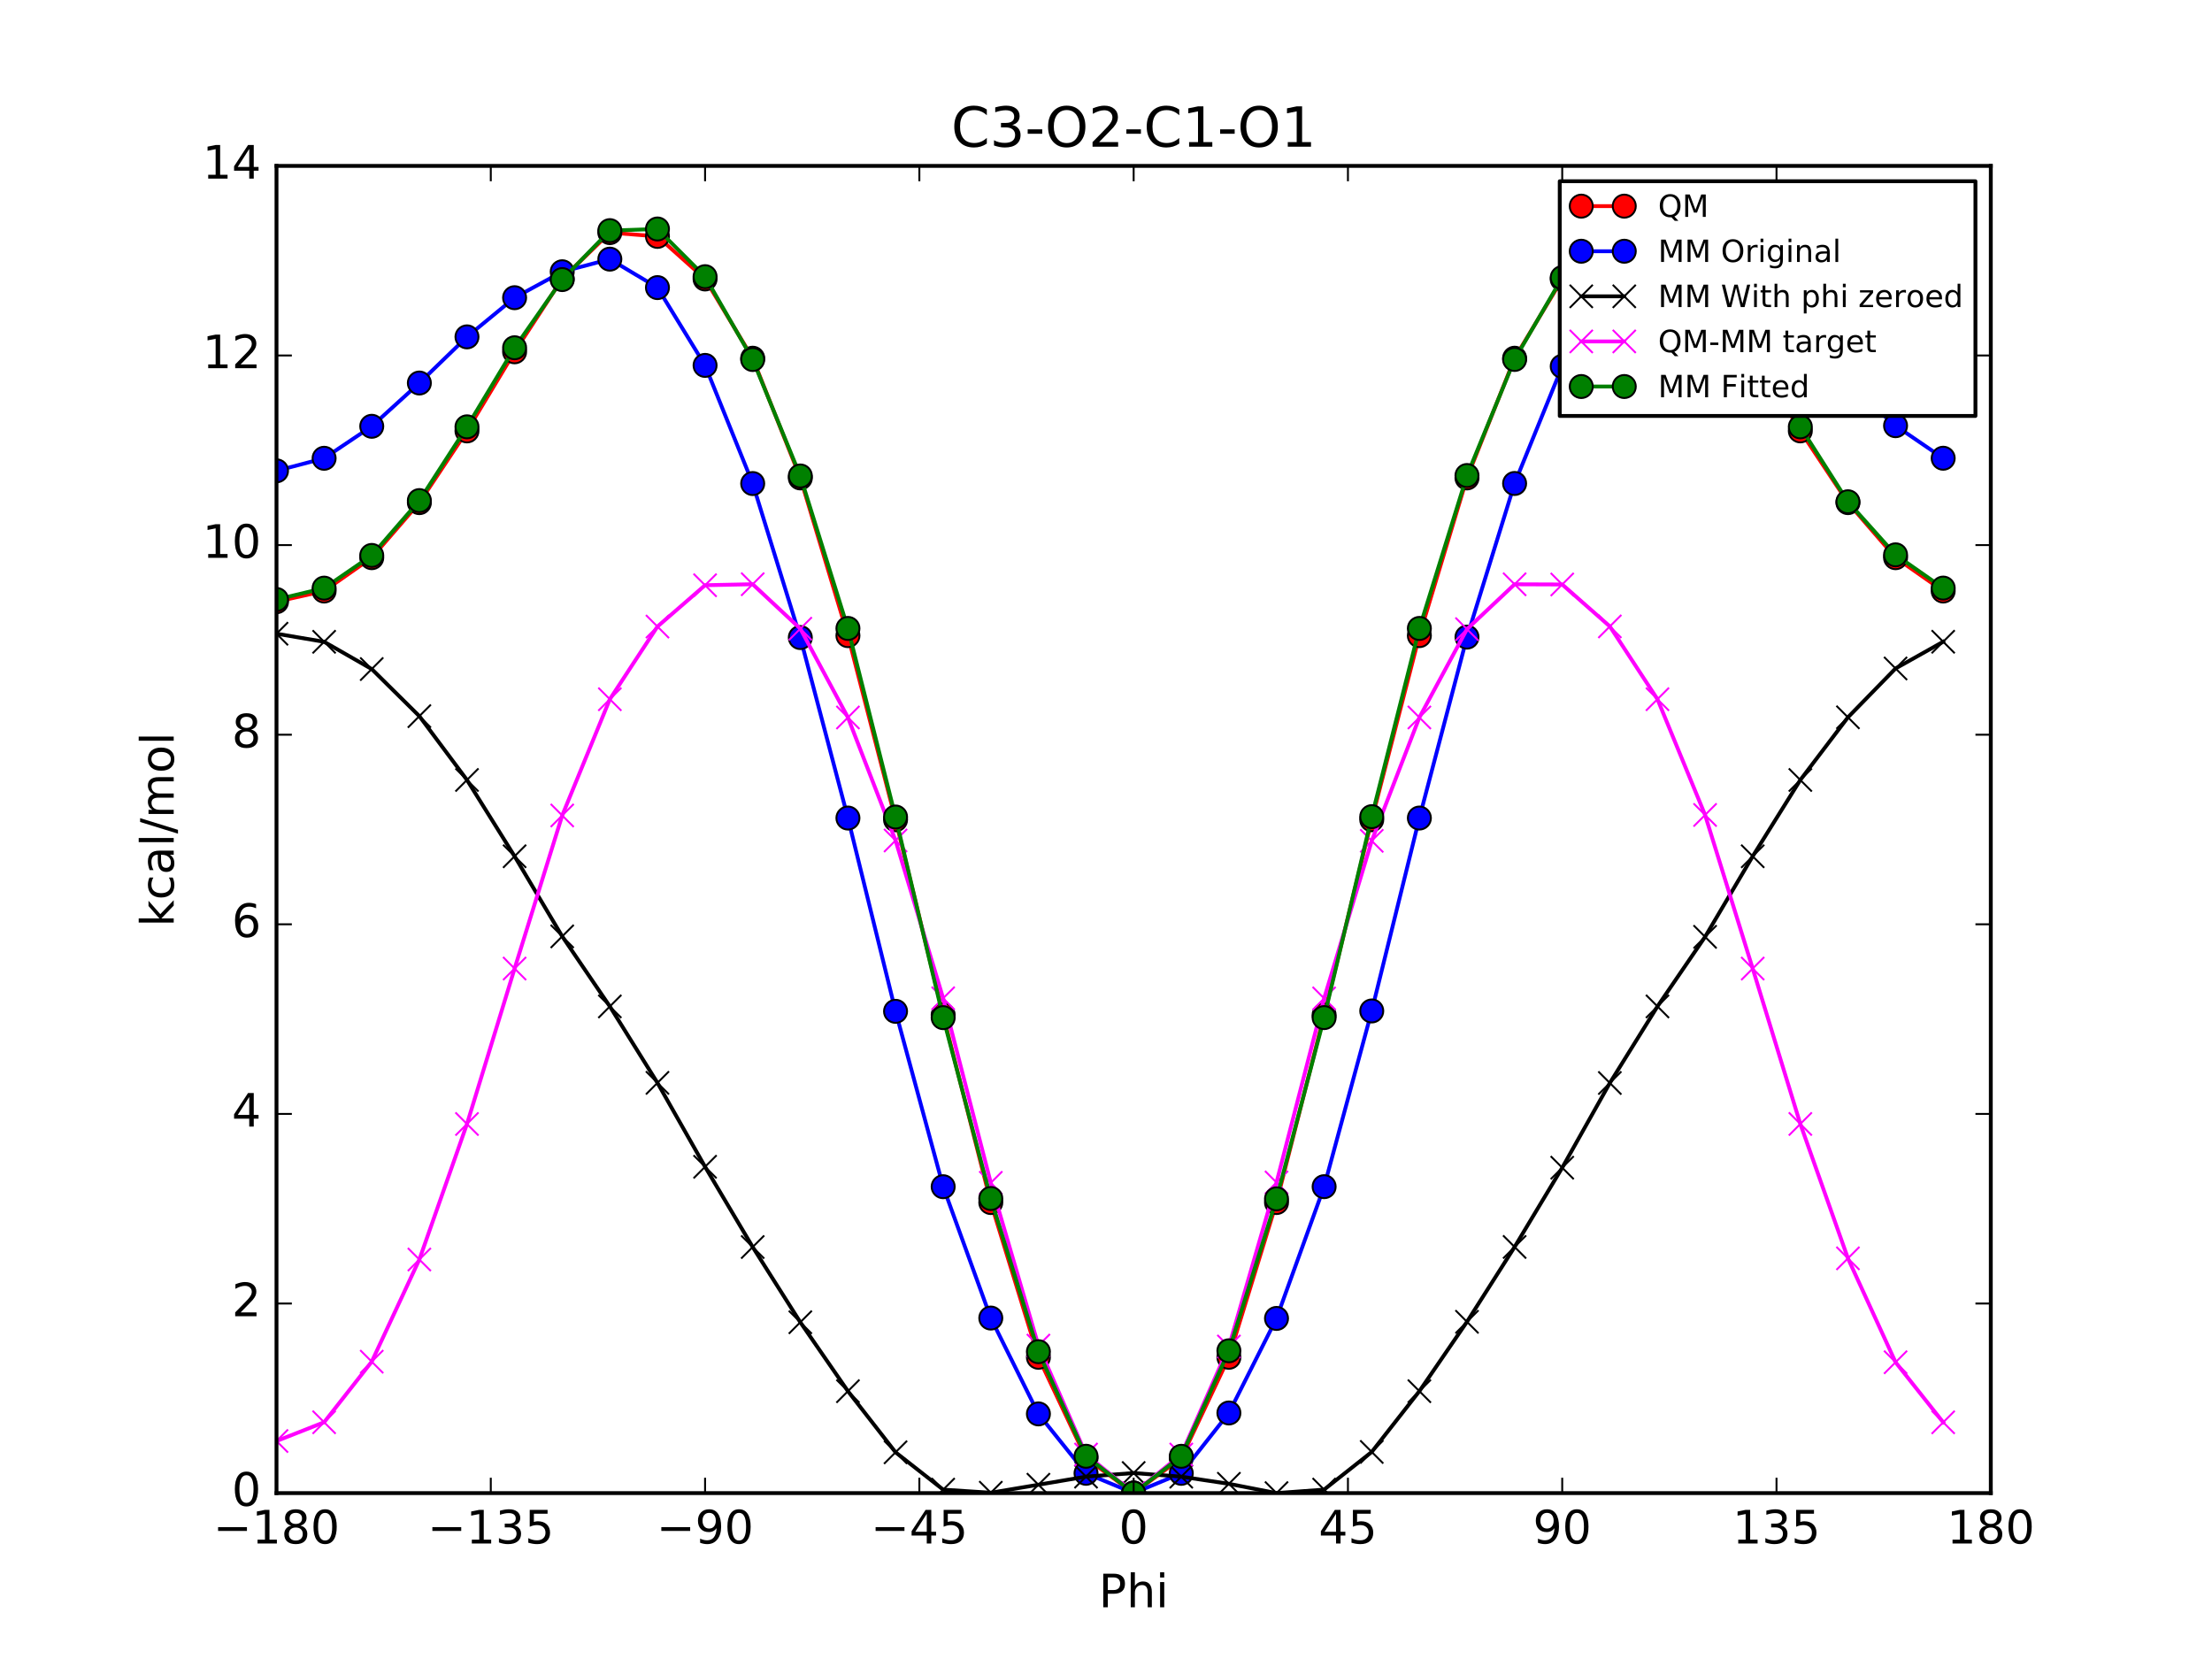 <?xml version="1.0" encoding="utf-8" standalone="no"?>
<!DOCTYPE svg PUBLIC "-//W3C//DTD SVG 1.1//EN"
  "http://www.w3.org/Graphics/SVG/1.1/DTD/svg11.dtd">
<!-- Created with matplotlib (http://matplotlib.org/) -->
<svg height="432pt" version="1.1" viewBox="0 0 576 432" width="576pt" xmlns="http://www.w3.org/2000/svg" xmlns:xlink="http://www.w3.org/1999/xlink">
 <defs>
  <style type="text/css">
*{stroke-linecap:butt;stroke-linejoin:round;stroke-miterlimit:100000;}
  </style>
 </defs>
 <g id="figure_1">
  <g id="patch_1">
   <path d="M 0 432 
L 576 432 
L 576 0 
L 0 0 
z
" style="fill:#ffffff;"/>
  </g>
  <g id="axes_1">
   <g id="patch_2">
    <path d="M 72 388.8 
L 518.4 388.8 
L 518.4 43.2 
L 72 43.2 
z
" style="fill:#ffffff;"/>
   </g>
   <g id="line2d_1">
    <path clip-path="url(#p6f12996638)" d="M 71.999 156.687 
L 84.4 153.901 
L 96.8 145.22 
L 109.2 130.884 
L 121.6 112.21 
L 134 91.608 
L 146.4 72.6 
L 158.8 60.572 
L 171.2 61.554 
L 183.6 72.644 
L 196 93.278 
L 208.4 124.45 
L 220.8 165.517 
L 233.2 213.46 
L 245.6 264.276 
L 258 313.136 
L 270.4 353.435 
L 282.8 379.697 
L 295.2 388.8 
L 307.6 379.7 
L 320 353.435 
L 332.4 313.136 
L 344.8 264.293 
L 357.2 213.456 
L 369.6 165.517 
L 382 124.451 
L 394.4 93.278 
L 406.8 72.689 
L 419.2 61.551 
L 431.6 60.572 
L 444 72.588 
L 456.4 91.608 
L 468.8 112.203 
L 481.2 130.881 
L 493.6 145.22 
L 506 153.901 
" style="fill:none;stroke:#ff0000;stroke-linecap:square;"/>
    <defs>
     <path d="M 0 3 
C 0.796 3 1.559 2.684 2.121 2.121 
C 2.684 1.559 3 0.796 3 0 
C 3 -0.796 2.684 -1.559 2.121 -2.121 
C 1.559 -2.684 0.796 -3 0 -3 
C -0.796 -3 -1.559 -2.684 -2.121 -2.121 
C -2.684 -1.559 -3 -0.796 -3 0 
C -3 0.796 -2.684 1.559 -2.121 2.121 
C -1.559 2.684 -0.796 3 0 3 
z
" id="m5abb7c514f" style="stroke:#000000;stroke-width:0.5;"/>
    </defs>
    <g clip-path="url(#p6f12996638)">
     <use style="fill:#ff0000;stroke:#000000;stroke-width:0.5;" x="71.999" xlink:href="#m5abb7c514f" y="156.687"/>
     <use style="fill:#ff0000;stroke:#000000;stroke-width:0.5;" x="84.4" xlink:href="#m5abb7c514f" y="153.901"/>
     <use style="fill:#ff0000;stroke:#000000;stroke-width:0.5;" x="96.8" xlink:href="#m5abb7c514f" y="145.22"/>
     <use style="fill:#ff0000;stroke:#000000;stroke-width:0.5;" x="109.2" xlink:href="#m5abb7c514f" y="130.884"/>
     <use style="fill:#ff0000;stroke:#000000;stroke-width:0.5;" x="121.6" xlink:href="#m5abb7c514f" y="112.21"/>
     <use style="fill:#ff0000;stroke:#000000;stroke-width:0.5;" x="134" xlink:href="#m5abb7c514f" y="91.608"/>
     <use style="fill:#ff0000;stroke:#000000;stroke-width:0.5;" x="146.4" xlink:href="#m5abb7c514f" y="72.6"/>
     <use style="fill:#ff0000;stroke:#000000;stroke-width:0.5;" x="158.8" xlink:href="#m5abb7c514f" y="60.572"/>
     <use style="fill:#ff0000;stroke:#000000;stroke-width:0.5;" x="171.2" xlink:href="#m5abb7c514f" y="61.554"/>
     <use style="fill:#ff0000;stroke:#000000;stroke-width:0.5;" x="183.6" xlink:href="#m5abb7c514f" y="72.644"/>
     <use style="fill:#ff0000;stroke:#000000;stroke-width:0.5;" x="196" xlink:href="#m5abb7c514f" y="93.278"/>
     <use style="fill:#ff0000;stroke:#000000;stroke-width:0.5;" x="208.4" xlink:href="#m5abb7c514f" y="124.45"/>
     <use style="fill:#ff0000;stroke:#000000;stroke-width:0.5;" x="220.8" xlink:href="#m5abb7c514f" y="165.517"/>
     <use style="fill:#ff0000;stroke:#000000;stroke-width:0.5;" x="233.2" xlink:href="#m5abb7c514f" y="213.46"/>
     <use style="fill:#ff0000;stroke:#000000;stroke-width:0.5;" x="245.6" xlink:href="#m5abb7c514f" y="264.276"/>
     <use style="fill:#ff0000;stroke:#000000;stroke-width:0.5;" x="258" xlink:href="#m5abb7c514f" y="313.136"/>
     <use style="fill:#ff0000;stroke:#000000;stroke-width:0.5;" x="270.4" xlink:href="#m5abb7c514f" y="353.435"/>
     <use style="fill:#ff0000;stroke:#000000;stroke-width:0.5;" x="282.8" xlink:href="#m5abb7c514f" y="379.697"/>
     <use style="fill:#ff0000;stroke:#000000;stroke-width:0.5;" x="295.2" xlink:href="#m5abb7c514f" y="388.8"/>
     <use style="fill:#ff0000;stroke:#000000;stroke-width:0.5;" x="307.6" xlink:href="#m5abb7c514f" y="379.7"/>
     <use style="fill:#ff0000;stroke:#000000;stroke-width:0.5;" x="320" xlink:href="#m5abb7c514f" y="353.435"/>
     <use style="fill:#ff0000;stroke:#000000;stroke-width:0.5;" x="332.4" xlink:href="#m5abb7c514f" y="313.136"/>
     <use style="fill:#ff0000;stroke:#000000;stroke-width:0.5;" x="344.8" xlink:href="#m5abb7c514f" y="264.293"/>
     <use style="fill:#ff0000;stroke:#000000;stroke-width:0.5;" x="357.2" xlink:href="#m5abb7c514f" y="213.456"/>
     <use style="fill:#ff0000;stroke:#000000;stroke-width:0.5;" x="369.6" xlink:href="#m5abb7c514f" y="165.517"/>
     <use style="fill:#ff0000;stroke:#000000;stroke-width:0.5;" x="382" xlink:href="#m5abb7c514f" y="124.451"/>
     <use style="fill:#ff0000;stroke:#000000;stroke-width:0.5;" x="394.4" xlink:href="#m5abb7c514f" y="93.278"/>
     <use style="fill:#ff0000;stroke:#000000;stroke-width:0.5;" x="406.8" xlink:href="#m5abb7c514f" y="72.689"/>
     <use style="fill:#ff0000;stroke:#000000;stroke-width:0.5;" x="419.2" xlink:href="#m5abb7c514f" y="61.551"/>
     <use style="fill:#ff0000;stroke:#000000;stroke-width:0.5;" x="431.6" xlink:href="#m5abb7c514f" y="60.572"/>
     <use style="fill:#ff0000;stroke:#000000;stroke-width:0.5;" x="444" xlink:href="#m5abb7c514f" y="72.588"/>
     <use style="fill:#ff0000;stroke:#000000;stroke-width:0.5;" x="456.4" xlink:href="#m5abb7c514f" y="91.608"/>
     <use style="fill:#ff0000;stroke:#000000;stroke-width:0.5;" x="468.8" xlink:href="#m5abb7c514f" y="112.203"/>
     <use style="fill:#ff0000;stroke:#000000;stroke-width:0.5;" x="481.2" xlink:href="#m5abb7c514f" y="130.881"/>
     <use style="fill:#ff0000;stroke:#000000;stroke-width:0.5;" x="493.6" xlink:href="#m5abb7c514f" y="145.22"/>
     <use style="fill:#ff0000;stroke:#000000;stroke-width:0.5;" x="506" xlink:href="#m5abb7c514f" y="153.901"/>
    </g>
   </g>
   <g id="line2d_2">
    <path clip-path="url(#p6f12996638)" d="M 71.999 122.602 
L 84.4 119.334 
L 96.8 111.005 
L 109.2 99.737 
L 121.6 87.72 
L 134 77.52 
L 146.4 70.764 
L 158.8 67.479 
L 171.2 74.891 
L 183.6 95.149 
L 196 125.914 
L 208.4 166.017 
L 220.8 213.017 
L 233.2 263.348 
L 245.6 309.016 
L 258 343.218 
L 270.4 368.175 
L 282.8 383.644 
L 295.2 388.8 
L 307.6 383.652 
L 320 367.936 
L 332.4 343.315 
L 344.8 309.006 
L 357.2 263.253 
L 369.6 213.017 
L 382 165.899 
L 394.4 125.895 
L 406.8 95.39 
L 419.2 74.928 
L 431.6 67.484 
L 444 70.881 
L 456.4 77.522 
L 468.8 87.723 
L 481.2 100.043 
L 493.6 110.851 
L 506 119.322 
" style="fill:none;stroke:#0000ff;stroke-linecap:square;"/>
    <defs>
     <path d="M 0 3 
C 0.796 3 1.559 2.684 2.121 2.121 
C 2.684 1.559 3 0.796 3 0 
C 3 -0.796 2.684 -1.559 2.121 -2.121 
C 1.559 -2.684 0.796 -3 0 -3 
C -0.796 -3 -1.559 -2.684 -2.121 -2.121 
C -2.684 -1.559 -3 -0.796 -3 0 
C -3 0.796 -2.684 1.559 -2.121 2.121 
C -1.559 2.684 -0.796 3 0 3 
z
" id="mbed0093b38" style="stroke:#000000;stroke-width:0.5;"/>
    </defs>
    <g clip-path="url(#p6f12996638)">
     <use style="fill:#0000ff;stroke:#000000;stroke-width:0.5;" x="71.999" xlink:href="#mbed0093b38" y="122.602"/>
     <use style="fill:#0000ff;stroke:#000000;stroke-width:0.5;" x="84.4" xlink:href="#mbed0093b38" y="119.334"/>
     <use style="fill:#0000ff;stroke:#000000;stroke-width:0.5;" x="96.8" xlink:href="#mbed0093b38" y="111.005"/>
     <use style="fill:#0000ff;stroke:#000000;stroke-width:0.5;" x="109.2" xlink:href="#mbed0093b38" y="99.737"/>
     <use style="fill:#0000ff;stroke:#000000;stroke-width:0.5;" x="121.6" xlink:href="#mbed0093b38" y="87.72"/>
     <use style="fill:#0000ff;stroke:#000000;stroke-width:0.5;" x="134" xlink:href="#mbed0093b38" y="77.52"/>
     <use style="fill:#0000ff;stroke:#000000;stroke-width:0.5;" x="146.4" xlink:href="#mbed0093b38" y="70.764"/>
     <use style="fill:#0000ff;stroke:#000000;stroke-width:0.5;" x="158.8" xlink:href="#mbed0093b38" y="67.479"/>
     <use style="fill:#0000ff;stroke:#000000;stroke-width:0.5;" x="171.2" xlink:href="#mbed0093b38" y="74.891"/>
     <use style="fill:#0000ff;stroke:#000000;stroke-width:0.5;" x="183.6" xlink:href="#mbed0093b38" y="95.149"/>
     <use style="fill:#0000ff;stroke:#000000;stroke-width:0.5;" x="196" xlink:href="#mbed0093b38" y="125.914"/>
     <use style="fill:#0000ff;stroke:#000000;stroke-width:0.5;" x="208.4" xlink:href="#mbed0093b38" y="166.017"/>
     <use style="fill:#0000ff;stroke:#000000;stroke-width:0.5;" x="220.8" xlink:href="#mbed0093b38" y="213.017"/>
     <use style="fill:#0000ff;stroke:#000000;stroke-width:0.5;" x="233.2" xlink:href="#mbed0093b38" y="263.348"/>
     <use style="fill:#0000ff;stroke:#000000;stroke-width:0.5;" x="245.6" xlink:href="#mbed0093b38" y="309.016"/>
     <use style="fill:#0000ff;stroke:#000000;stroke-width:0.5;" x="258" xlink:href="#mbed0093b38" y="343.218"/>
     <use style="fill:#0000ff;stroke:#000000;stroke-width:0.5;" x="270.4" xlink:href="#mbed0093b38" y="368.175"/>
     <use style="fill:#0000ff;stroke:#000000;stroke-width:0.5;" x="282.8" xlink:href="#mbed0093b38" y="383.644"/>
     <use style="fill:#0000ff;stroke:#000000;stroke-width:0.5;" x="295.2" xlink:href="#mbed0093b38" y="388.8"/>
     <use style="fill:#0000ff;stroke:#000000;stroke-width:0.5;" x="307.6" xlink:href="#mbed0093b38" y="383.652"/>
     <use style="fill:#0000ff;stroke:#000000;stroke-width:0.5;" x="320" xlink:href="#mbed0093b38" y="367.936"/>
     <use style="fill:#0000ff;stroke:#000000;stroke-width:0.5;" x="332.4" xlink:href="#mbed0093b38" y="343.315"/>
     <use style="fill:#0000ff;stroke:#000000;stroke-width:0.5;" x="344.8" xlink:href="#mbed0093b38" y="309.006"/>
     <use style="fill:#0000ff;stroke:#000000;stroke-width:0.5;" x="357.2" xlink:href="#mbed0093b38" y="263.253"/>
     <use style="fill:#0000ff;stroke:#000000;stroke-width:0.5;" x="369.6" xlink:href="#mbed0093b38" y="213.017"/>
     <use style="fill:#0000ff;stroke:#000000;stroke-width:0.5;" x="382" xlink:href="#mbed0093b38" y="165.899"/>
     <use style="fill:#0000ff;stroke:#000000;stroke-width:0.5;" x="394.4" xlink:href="#mbed0093b38" y="125.895"/>
     <use style="fill:#0000ff;stroke:#000000;stroke-width:0.5;" x="406.8" xlink:href="#mbed0093b38" y="95.39"/>
     <use style="fill:#0000ff;stroke:#000000;stroke-width:0.5;" x="419.2" xlink:href="#mbed0093b38" y="74.928"/>
     <use style="fill:#0000ff;stroke:#000000;stroke-width:0.5;" x="431.6" xlink:href="#mbed0093b38" y="67.484"/>
     <use style="fill:#0000ff;stroke:#000000;stroke-width:0.5;" x="444" xlink:href="#mbed0093b38" y="70.881"/>
     <use style="fill:#0000ff;stroke:#000000;stroke-width:0.5;" x="456.4" xlink:href="#mbed0093b38" y="77.522"/>
     <use style="fill:#0000ff;stroke:#000000;stroke-width:0.5;" x="468.8" xlink:href="#mbed0093b38" y="87.723"/>
     <use style="fill:#0000ff;stroke:#000000;stroke-width:0.5;" x="481.2" xlink:href="#mbed0093b38" y="100.043"/>
     <use style="fill:#0000ff;stroke:#000000;stroke-width:0.5;" x="493.6" xlink:href="#mbed0093b38" y="110.851"/>
     <use style="fill:#0000ff;stroke:#000000;stroke-width:0.5;" x="506" xlink:href="#mbed0093b38" y="119.322"/>
    </g>
   </g>
   <g id="line2d_3">
    <path clip-path="url(#p6f12996638)" d="M 71.999 165.019 
L 84.4 167.121 
L 96.8 174.221 
L 109.2 186.482 
L 121.6 203.1 
L 134 222.971 
L 146.4 243.83 
L 158.8 262.067 
L 171.2 281.971 
L 183.6 303.825 
L 196 324.722 
L 208.4 344.31 
L 220.8 362.261 
L 233.2 378.174 
L 245.6 387.9 
L 258 388.703 
L 270.4 386.62 
L 282.8 384.511 
L 295.2 383.574 
L 307.6 384.519 
L 320 386.382 
L 332.4 388.8 
L 344.8 387.89 
L 357.2 378.079 
L 369.6 362.262 
L 382 344.192 
L 394.4 324.703 
L 406.8 304.065 
L 419.2 282.008 
L 431.6 262.071 
L 444 243.947 
L 456.4 222.973 
L 468.8 203.104 
L 481.2 186.789 
L 493.6 174.067 
L 506 167.108 
" style="fill:none;stroke:#000000;stroke-linecap:square;"/>
    <defs>
     <path d="M -3 3 
L 3 -3 
M -3 -3 
L 3 3 
" id="m113332f6b9" style="stroke:#000000;stroke-width:0.5;"/>
    </defs>
    <g clip-path="url(#p6f12996638)">
     <use style="stroke:#000000;stroke-width:0.5;" x="71.999" xlink:href="#m113332f6b9" y="165.019"/>
     <use style="stroke:#000000;stroke-width:0.5;" x="84.4" xlink:href="#m113332f6b9" y="167.121"/>
     <use style="stroke:#000000;stroke-width:0.5;" x="96.8" xlink:href="#m113332f6b9" y="174.221"/>
     <use style="stroke:#000000;stroke-width:0.5;" x="109.2" xlink:href="#m113332f6b9" y="186.482"/>
     <use style="stroke:#000000;stroke-width:0.5;" x="121.6" xlink:href="#m113332f6b9" y="203.1"/>
     <use style="stroke:#000000;stroke-width:0.5;" x="134" xlink:href="#m113332f6b9" y="222.971"/>
     <use style="stroke:#000000;stroke-width:0.5;" x="146.4" xlink:href="#m113332f6b9" y="243.83"/>
     <use style="stroke:#000000;stroke-width:0.5;" x="158.8" xlink:href="#m113332f6b9" y="262.067"/>
     <use style="stroke:#000000;stroke-width:0.5;" x="171.2" xlink:href="#m113332f6b9" y="281.971"/>
     <use style="stroke:#000000;stroke-width:0.5;" x="183.6" xlink:href="#m113332f6b9" y="303.825"/>
     <use style="stroke:#000000;stroke-width:0.5;" x="196" xlink:href="#m113332f6b9" y="324.722"/>
     <use style="stroke:#000000;stroke-width:0.5;" x="208.4" xlink:href="#m113332f6b9" y="344.31"/>
     <use style="stroke:#000000;stroke-width:0.5;" x="220.8" xlink:href="#m113332f6b9" y="362.261"/>
     <use style="stroke:#000000;stroke-width:0.5;" x="233.2" xlink:href="#m113332f6b9" y="378.174"/>
     <use style="stroke:#000000;stroke-width:0.5;" x="245.6" xlink:href="#m113332f6b9" y="387.9"/>
     <use style="stroke:#000000;stroke-width:0.5;" x="258" xlink:href="#m113332f6b9" y="388.703"/>
     <use style="stroke:#000000;stroke-width:0.5;" x="270.4" xlink:href="#m113332f6b9" y="386.62"/>
     <use style="stroke:#000000;stroke-width:0.5;" x="282.8" xlink:href="#m113332f6b9" y="384.511"/>
     <use style="stroke:#000000;stroke-width:0.5;" x="295.2" xlink:href="#m113332f6b9" y="383.574"/>
     <use style="stroke:#000000;stroke-width:0.5;" x="307.6" xlink:href="#m113332f6b9" y="384.519"/>
     <use style="stroke:#000000;stroke-width:0.5;" x="320" xlink:href="#m113332f6b9" y="386.382"/>
     <use style="stroke:#000000;stroke-width:0.5;" x="332.4" xlink:href="#m113332f6b9" y="388.8"/>
     <use style="stroke:#000000;stroke-width:0.5;" x="344.8" xlink:href="#m113332f6b9" y="387.89"/>
     <use style="stroke:#000000;stroke-width:0.5;" x="357.2" xlink:href="#m113332f6b9" y="378.079"/>
     <use style="stroke:#000000;stroke-width:0.5;" x="369.6" xlink:href="#m113332f6b9" y="362.262"/>
     <use style="stroke:#000000;stroke-width:0.5;" x="382" xlink:href="#m113332f6b9" y="344.192"/>
     <use style="stroke:#000000;stroke-width:0.5;" x="394.4" xlink:href="#m113332f6b9" y="324.703"/>
     <use style="stroke:#000000;stroke-width:0.5;" x="406.8" xlink:href="#m113332f6b9" y="304.065"/>
     <use style="stroke:#000000;stroke-width:0.5;" x="419.2" xlink:href="#m113332f6b9" y="282.008"/>
     <use style="stroke:#000000;stroke-width:0.5;" x="431.6" xlink:href="#m113332f6b9" y="262.071"/>
     <use style="stroke:#000000;stroke-width:0.5;" x="444" xlink:href="#m113332f6b9" y="243.947"/>
     <use style="stroke:#000000;stroke-width:0.5;" x="456.4" xlink:href="#m113332f6b9" y="222.973"/>
     <use style="stroke:#000000;stroke-width:0.5;" x="468.8" xlink:href="#m113332f6b9" y="203.104"/>
     <use style="stroke:#000000;stroke-width:0.5;" x="481.2" xlink:href="#m113332f6b9" y="186.789"/>
     <use style="stroke:#000000;stroke-width:0.5;" x="493.6" xlink:href="#m113332f6b9" y="174.067"/>
     <use style="stroke:#000000;stroke-width:0.5;" x="506" xlink:href="#m113332f6b9" y="167.108"/>
    </g>
   </g>
   <g id="line2d_4">
    <path clip-path="url(#p6f12996638)" d="M 71.999 375.241 
L 84.4 370.354 
L 96.8 354.573 
L 109.2 327.975 
L 121.6 292.684 
L 134 252.211 
L 146.4 212.344 
L 158.8 182.079 
L 171.2 163.156 
L 183.6 152.393 
L 196 152.13 
L 208.4 163.714 
L 220.8 186.829 
L 233.2 218.86 
L 245.6 259.95 
L 258 308.007 
L 270.4 350.388 
L 282.8 378.76 
L 295.2 388.8 
L 307.6 378.755 
L 320 350.627 
L 332.4 307.91 
L 344.8 259.977 
L 357.2 218.95 
L 369.6 186.829 
L 382 163.833 
L 394.4 152.149 
L 406.8 152.197 
L 419.2 163.117 
L 431.6 182.074 
L 444 212.215 
L 456.4 252.208 
L 468.8 292.673 
L 481.2 327.666 
L 493.6 354.727 
L 506 370.366 
" style="fill:none;stroke:#ff00ff;stroke-linecap:square;"/>
    <defs>
     <path d="M -3 3 
L 3 -3 
M -3 -3 
L 3 3 
" id="m9258dcb357" style="stroke:#ff00ff;stroke-width:0.5;"/>
    </defs>
    <g clip-path="url(#p6f12996638)">
     <use style="fill:#ff00ff;stroke:#ff00ff;stroke-width:0.5;" x="71.999" xlink:href="#m9258dcb357" y="375.241"/>
     <use style="fill:#ff00ff;stroke:#ff00ff;stroke-width:0.5;" x="84.4" xlink:href="#m9258dcb357" y="370.354"/>
     <use style="fill:#ff00ff;stroke:#ff00ff;stroke-width:0.5;" x="96.8" xlink:href="#m9258dcb357" y="354.573"/>
     <use style="fill:#ff00ff;stroke:#ff00ff;stroke-width:0.5;" x="109.2" xlink:href="#m9258dcb357" y="327.975"/>
     <use style="fill:#ff00ff;stroke:#ff00ff;stroke-width:0.5;" x="121.6" xlink:href="#m9258dcb357" y="292.684"/>
     <use style="fill:#ff00ff;stroke:#ff00ff;stroke-width:0.5;" x="134" xlink:href="#m9258dcb357" y="252.211"/>
     <use style="fill:#ff00ff;stroke:#ff00ff;stroke-width:0.5;" x="146.4" xlink:href="#m9258dcb357" y="212.344"/>
     <use style="fill:#ff00ff;stroke:#ff00ff;stroke-width:0.5;" x="158.8" xlink:href="#m9258dcb357" y="182.079"/>
     <use style="fill:#ff00ff;stroke:#ff00ff;stroke-width:0.5;" x="171.2" xlink:href="#m9258dcb357" y="163.156"/>
     <use style="fill:#ff00ff;stroke:#ff00ff;stroke-width:0.5;" x="183.6" xlink:href="#m9258dcb357" y="152.393"/>
     <use style="fill:#ff00ff;stroke:#ff00ff;stroke-width:0.5;" x="196" xlink:href="#m9258dcb357" y="152.13"/>
     <use style="fill:#ff00ff;stroke:#ff00ff;stroke-width:0.5;" x="208.4" xlink:href="#m9258dcb357" y="163.714"/>
     <use style="fill:#ff00ff;stroke:#ff00ff;stroke-width:0.5;" x="220.8" xlink:href="#m9258dcb357" y="186.829"/>
     <use style="fill:#ff00ff;stroke:#ff00ff;stroke-width:0.5;" x="233.2" xlink:href="#m9258dcb357" y="218.86"/>
     <use style="fill:#ff00ff;stroke:#ff00ff;stroke-width:0.5;" x="245.6" xlink:href="#m9258dcb357" y="259.95"/>
     <use style="fill:#ff00ff;stroke:#ff00ff;stroke-width:0.5;" x="258" xlink:href="#m9258dcb357" y="308.007"/>
     <use style="fill:#ff00ff;stroke:#ff00ff;stroke-width:0.5;" x="270.4" xlink:href="#m9258dcb357" y="350.388"/>
     <use style="fill:#ff00ff;stroke:#ff00ff;stroke-width:0.5;" x="282.8" xlink:href="#m9258dcb357" y="378.76"/>
     <use style="fill:#ff00ff;stroke:#ff00ff;stroke-width:0.5;" x="295.2" xlink:href="#m9258dcb357" y="388.8"/>
     <use style="fill:#ff00ff;stroke:#ff00ff;stroke-width:0.5;" x="307.6" xlink:href="#m9258dcb357" y="378.755"/>
     <use style="fill:#ff00ff;stroke:#ff00ff;stroke-width:0.5;" x="320" xlink:href="#m9258dcb357" y="350.627"/>
     <use style="fill:#ff00ff;stroke:#ff00ff;stroke-width:0.5;" x="332.4" xlink:href="#m9258dcb357" y="307.91"/>
     <use style="fill:#ff00ff;stroke:#ff00ff;stroke-width:0.5;" x="344.8" xlink:href="#m9258dcb357" y="259.977"/>
     <use style="fill:#ff00ff;stroke:#ff00ff;stroke-width:0.5;" x="357.2" xlink:href="#m9258dcb357" y="218.95"/>
     <use style="fill:#ff00ff;stroke:#ff00ff;stroke-width:0.5;" x="369.6" xlink:href="#m9258dcb357" y="186.829"/>
     <use style="fill:#ff00ff;stroke:#ff00ff;stroke-width:0.5;" x="382" xlink:href="#m9258dcb357" y="163.833"/>
     <use style="fill:#ff00ff;stroke:#ff00ff;stroke-width:0.5;" x="394.4" xlink:href="#m9258dcb357" y="152.149"/>
     <use style="fill:#ff00ff;stroke:#ff00ff;stroke-width:0.5;" x="406.8" xlink:href="#m9258dcb357" y="152.197"/>
     <use style="fill:#ff00ff;stroke:#ff00ff;stroke-width:0.5;" x="419.2" xlink:href="#m9258dcb357" y="163.117"/>
     <use style="fill:#ff00ff;stroke:#ff00ff;stroke-width:0.5;" x="431.6" xlink:href="#m9258dcb357" y="182.074"/>
     <use style="fill:#ff00ff;stroke:#ff00ff;stroke-width:0.5;" x="444" xlink:href="#m9258dcb357" y="212.215"/>
     <use style="fill:#ff00ff;stroke:#ff00ff;stroke-width:0.5;" x="456.4" xlink:href="#m9258dcb357" y="252.208"/>
     <use style="fill:#ff00ff;stroke:#ff00ff;stroke-width:0.5;" x="468.8" xlink:href="#m9258dcb357" y="292.673"/>
     <use style="fill:#ff00ff;stroke:#ff00ff;stroke-width:0.5;" x="481.2" xlink:href="#m9258dcb357" y="327.666"/>
     <use style="fill:#ff00ff;stroke:#ff00ff;stroke-width:0.5;" x="493.6" xlink:href="#m9258dcb357" y="354.727"/>
     <use style="fill:#ff00ff;stroke:#ff00ff;stroke-width:0.5;" x="506" xlink:href="#m9258dcb357" y="370.366"/>
    </g>
   </g>
   <g id="line2d_5">
    <path clip-path="url(#p6f12996638)" d="M 71.999 156.106 
L 84.4 153.149 
L 96.8 144.633 
L 109.2 130.351 
L 121.6 111.146 
L 134 90.555 
L 146.4 72.803 
L 158.8 60.055 
L 171.2 59.627 
L 183.6 72.048 
L 196 93.618 
L 208.4 123.942 
L 220.8 163.644 
L 233.2 212.749 
L 245.6 264.993 
L 258 312.083 
L 270.4 351.981 
L 282.8 379.207 
L 295.2 388.8 
L 307.6 379.216 
L 320 351.743 
L 332.4 312.18 
L 344.8 264.983 
L 357.2 212.654 
L 369.6 163.644 
L 382 123.824 
L 394.4 93.599 
L 406.8 72.289 
L 419.2 59.663 
L 431.6 60.059 
L 444 72.92 
L 456.4 90.557 
L 468.8 111.15 
L 481.2 130.658 
L 493.6 144.479 
L 506 153.137 
" style="fill:none;stroke:#008000;stroke-linecap:square;"/>
    <defs>
     <path d="M 0 3 
C 0.796 3 1.559 2.684 2.121 2.121 
C 2.684 1.559 3 0.796 3 0 
C 3 -0.796 2.684 -1.559 2.121 -2.121 
C 1.559 -2.684 0.796 -3 0 -3 
C -0.796 -3 -1.559 -2.684 -2.121 -2.121 
C -2.684 -1.559 -3 -0.796 -3 0 
C -3 0.796 -2.684 1.559 -2.121 2.121 
C -1.559 2.684 -0.796 3 0 3 
z
" id="m0018c9b0d3" style="stroke:#000000;stroke-width:0.5;"/>
    </defs>
    <g clip-path="url(#p6f12996638)">
     <use style="fill:#008000;stroke:#000000;stroke-width:0.5;" x="71.999" xlink:href="#m0018c9b0d3" y="156.106"/>
     <use style="fill:#008000;stroke:#000000;stroke-width:0.5;" x="84.4" xlink:href="#m0018c9b0d3" y="153.149"/>
     <use style="fill:#008000;stroke:#000000;stroke-width:0.5;" x="96.8" xlink:href="#m0018c9b0d3" y="144.633"/>
     <use style="fill:#008000;stroke:#000000;stroke-width:0.5;" x="109.2" xlink:href="#m0018c9b0d3" y="130.351"/>
     <use style="fill:#008000;stroke:#000000;stroke-width:0.5;" x="121.6" xlink:href="#m0018c9b0d3" y="111.146"/>
     <use style="fill:#008000;stroke:#000000;stroke-width:0.5;" x="134" xlink:href="#m0018c9b0d3" y="90.555"/>
     <use style="fill:#008000;stroke:#000000;stroke-width:0.5;" x="146.4" xlink:href="#m0018c9b0d3" y="72.803"/>
     <use style="fill:#008000;stroke:#000000;stroke-width:0.5;" x="158.8" xlink:href="#m0018c9b0d3" y="60.055"/>
     <use style="fill:#008000;stroke:#000000;stroke-width:0.5;" x="171.2" xlink:href="#m0018c9b0d3" y="59.627"/>
     <use style="fill:#008000;stroke:#000000;stroke-width:0.5;" x="183.6" xlink:href="#m0018c9b0d3" y="72.048"/>
     <use style="fill:#008000;stroke:#000000;stroke-width:0.5;" x="196" xlink:href="#m0018c9b0d3" y="93.618"/>
     <use style="fill:#008000;stroke:#000000;stroke-width:0.5;" x="208.4" xlink:href="#m0018c9b0d3" y="123.942"/>
     <use style="fill:#008000;stroke:#000000;stroke-width:0.5;" x="220.8" xlink:href="#m0018c9b0d3" y="163.644"/>
     <use style="fill:#008000;stroke:#000000;stroke-width:0.5;" x="233.2" xlink:href="#m0018c9b0d3" y="212.749"/>
     <use style="fill:#008000;stroke:#000000;stroke-width:0.5;" x="245.6" xlink:href="#m0018c9b0d3" y="264.993"/>
     <use style="fill:#008000;stroke:#000000;stroke-width:0.5;" x="258" xlink:href="#m0018c9b0d3" y="312.083"/>
     <use style="fill:#008000;stroke:#000000;stroke-width:0.5;" x="270.4" xlink:href="#m0018c9b0d3" y="351.981"/>
     <use style="fill:#008000;stroke:#000000;stroke-width:0.5;" x="282.8" xlink:href="#m0018c9b0d3" y="379.207"/>
     <use style="fill:#008000;stroke:#000000;stroke-width:0.5;" x="295.2" xlink:href="#m0018c9b0d3" y="388.8"/>
     <use style="fill:#008000;stroke:#000000;stroke-width:0.5;" x="307.6" xlink:href="#m0018c9b0d3" y="379.216"/>
     <use style="fill:#008000;stroke:#000000;stroke-width:0.5;" x="320" xlink:href="#m0018c9b0d3" y="351.743"/>
     <use style="fill:#008000;stroke:#000000;stroke-width:0.5;" x="332.4" xlink:href="#m0018c9b0d3" y="312.18"/>
     <use style="fill:#008000;stroke:#000000;stroke-width:0.5;" x="344.8" xlink:href="#m0018c9b0d3" y="264.983"/>
     <use style="fill:#008000;stroke:#000000;stroke-width:0.5;" x="357.2" xlink:href="#m0018c9b0d3" y="212.654"/>
     <use style="fill:#008000;stroke:#000000;stroke-width:0.5;" x="369.6" xlink:href="#m0018c9b0d3" y="163.644"/>
     <use style="fill:#008000;stroke:#000000;stroke-width:0.5;" x="382" xlink:href="#m0018c9b0d3" y="123.824"/>
     <use style="fill:#008000;stroke:#000000;stroke-width:0.5;" x="394.4" xlink:href="#m0018c9b0d3" y="93.599"/>
     <use style="fill:#008000;stroke:#000000;stroke-width:0.5;" x="406.8" xlink:href="#m0018c9b0d3" y="72.289"/>
     <use style="fill:#008000;stroke:#000000;stroke-width:0.5;" x="419.2" xlink:href="#m0018c9b0d3" y="59.663"/>
     <use style="fill:#008000;stroke:#000000;stroke-width:0.5;" x="431.6" xlink:href="#m0018c9b0d3" y="60.059"/>
     <use style="fill:#008000;stroke:#000000;stroke-width:0.5;" x="444" xlink:href="#m0018c9b0d3" y="72.92"/>
     <use style="fill:#008000;stroke:#000000;stroke-width:0.5;" x="456.4" xlink:href="#m0018c9b0d3" y="90.557"/>
     <use style="fill:#008000;stroke:#000000;stroke-width:0.5;" x="468.8" xlink:href="#m0018c9b0d3" y="111.15"/>
     <use style="fill:#008000;stroke:#000000;stroke-width:0.5;" x="481.2" xlink:href="#m0018c9b0d3" y="130.658"/>
     <use style="fill:#008000;stroke:#000000;stroke-width:0.5;" x="493.6" xlink:href="#m0018c9b0d3" y="144.479"/>
     <use style="fill:#008000;stroke:#000000;stroke-width:0.5;" x="506" xlink:href="#m0018c9b0d3" y="153.137"/>
    </g>
   </g>
   <g id="patch_3">
    <path d="M 72 43.2 
L 518.4 43.2 
" style="fill:none;stroke:#000000;stroke-linecap:square;stroke-linejoin:miter;"/>
   </g>
   <g id="patch_4">
    <path d="M 518.4 388.8 
L 518.4 43.2 
" style="fill:none;stroke:#000000;stroke-linecap:square;stroke-linejoin:miter;"/>
   </g>
   <g id="patch_5">
    <path d="M 72 388.8 
L 72 43.2 
" style="fill:none;stroke:#000000;stroke-linecap:square;stroke-linejoin:miter;"/>
   </g>
   <g id="patch_6">
    <path d="M 72 388.8 
L 518.4 388.8 
" style="fill:none;stroke:#000000;stroke-linecap:square;stroke-linejoin:miter;"/>
   </g>
   <g id="matplotlib.axis_1">
    <g id="xtick_1">
     <g id="line2d_6">
      <defs>
       <path d="M 0 0 
L 0 -4 
" id="m8fee442afb" style="stroke:#000000;stroke-width:0.5;"/>
      </defs>
      <g>
       <use style="stroke:#000000;stroke-width:0.5;" x="72.0" xlink:href="#m8fee442afb" y="388.8"/>
      </g>
     </g>
     <g id="line2d_7">
      <defs>
       <path d="M 0 0 
L 0 4 
" id="m68b0025efe" style="stroke:#000000;stroke-width:0.5;"/>
      </defs>
      <g>
       <use style="stroke:#000000;stroke-width:0.5;" x="72.0" xlink:href="#m68b0025efe" y="43.2"/>
      </g>
     </g>
     <g id="text_1">
      <!-- −180 -->
      <defs>
       <path d="M 12.406 8.297 
L 28.516 8.297 
L 28.516 63.922 
L 10.984 60.406 
L 10.984 69.391 
L 28.422 72.906 
L 38.281 72.906 
L 38.281 8.297 
L 54.391 8.297 
L 54.391 0 
L 12.406 0 
z
" id="BitstreamVeraSans-Roman-31"/>
       <path d="M 31.781 34.625 
Q 24.75 34.625 20.719 30.859 
Q 16.703 27.094 16.703 20.516 
Q 16.703 13.922 20.719 10.156 
Q 24.75 6.391 31.781 6.391 
Q 38.812 6.391 42.859 10.172 
Q 46.922 13.969 46.922 20.516 
Q 46.922 27.094 42.891 30.859 
Q 38.875 34.625 31.781 34.625 
M 21.922 38.812 
Q 15.578 40.375 12.031 44.719 
Q 8.5 49.078 8.5 55.328 
Q 8.5 64.062 14.719 69.141 
Q 20.953 74.219 31.781 74.219 
Q 42.672 74.219 48.875 69.141 
Q 55.078 64.062 55.078 55.328 
Q 55.078 49.078 51.531 44.719 
Q 48 40.375 41.703 38.812 
Q 48.828 37.156 52.797 32.312 
Q 56.781 27.484 56.781 20.516 
Q 56.781 9.906 50.312 4.234 
Q 43.844 -1.422 31.781 -1.422 
Q 19.734 -1.422 13.25 4.234 
Q 6.781 9.906 6.781 20.516 
Q 6.781 27.484 10.781 32.312 
Q 14.797 37.156 21.922 38.812 
M 18.312 54.391 
Q 18.312 48.734 21.844 45.562 
Q 25.391 42.391 31.781 42.391 
Q 38.141 42.391 41.719 45.562 
Q 45.312 48.734 45.312 54.391 
Q 45.312 60.062 41.719 63.234 
Q 38.141 66.406 31.781 66.406 
Q 25.391 66.406 21.844 63.234 
Q 18.312 60.062 18.312 54.391 
" id="BitstreamVeraSans-Roman-38"/>
       <path d="M 31.781 66.406 
Q 24.172 66.406 20.328 58.906 
Q 16.5 51.422 16.5 36.375 
Q 16.5 21.391 20.328 13.891 
Q 24.172 6.391 31.781 6.391 
Q 39.453 6.391 43.281 13.891 
Q 47.125 21.391 47.125 36.375 
Q 47.125 51.422 43.281 58.906 
Q 39.453 66.406 31.781 66.406 
M 31.781 74.219 
Q 44.047 74.219 50.516 64.516 
Q 56.984 54.828 56.984 36.375 
Q 56.984 17.969 50.516 8.266 
Q 44.047 -1.422 31.781 -1.422 
Q 19.531 -1.422 13.062 8.266 
Q 6.594 17.969 6.594 36.375 
Q 6.594 54.828 13.062 64.516 
Q 19.531 74.219 31.781 74.219 
" id="BitstreamVeraSans-Roman-30"/>
       <path d="M 10.594 35.5 
L 73.188 35.5 
L 73.188 27.203 
L 10.594 27.203 
z
" id="BitstreamVeraSans-Roman-2212"/>
      </defs>
      <g transform="translate(55.52 401.918)scale(0.12 -0.12)">
       <use xlink:href="#BitstreamVeraSans-Roman-2212"/>
       <use x="83.789" xlink:href="#BitstreamVeraSans-Roman-31"/>
       <use x="147.412" xlink:href="#BitstreamVeraSans-Roman-38"/>
       <use x="211.035" xlink:href="#BitstreamVeraSans-Roman-30"/>
      </g>
     </g>
    </g>
    <g id="xtick_2">
     <g id="line2d_8">
      <g>
       <use style="stroke:#000000;stroke-width:0.5;" x="127.8" xlink:href="#m8fee442afb" y="388.8"/>
      </g>
     </g>
     <g id="line2d_9">
      <g>
       <use style="stroke:#000000;stroke-width:0.5;" x="127.8" xlink:href="#m68b0025efe" y="43.2"/>
      </g>
     </g>
     <g id="text_2">
      <!-- −135 -->
      <defs>
       <path d="M 40.578 39.312 
Q 47.656 37.797 51.625 33 
Q 55.609 28.219 55.609 21.188 
Q 55.609 10.406 48.188 4.484 
Q 40.766 -1.422 27.094 -1.422 
Q 22.516 -1.422 17.656 -0.516 
Q 12.797 0.391 7.625 2.203 
L 7.625 11.719 
Q 11.719 9.328 16.594 8.109 
Q 21.484 6.891 26.812 6.891 
Q 36.078 6.891 40.938 10.547 
Q 45.797 14.203 45.797 21.188 
Q 45.797 27.641 41.281 31.266 
Q 36.766 34.906 28.719 34.906 
L 20.219 34.906 
L 20.219 43.016 
L 29.109 43.016 
Q 36.375 43.016 40.234 45.922 
Q 44.094 48.828 44.094 54.297 
Q 44.094 59.906 40.109 62.906 
Q 36.141 65.922 28.719 65.922 
Q 24.656 65.922 20.016 65.031 
Q 15.375 64.156 9.812 62.312 
L 9.812 71.094 
Q 15.438 72.656 20.344 73.438 
Q 25.25 74.219 29.594 74.219 
Q 40.828 74.219 47.359 69.109 
Q 53.906 64.016 53.906 55.328 
Q 53.906 49.266 50.438 45.094 
Q 46.969 40.922 40.578 39.312 
" id="BitstreamVeraSans-Roman-33"/>
       <path d="M 10.797 72.906 
L 49.516 72.906 
L 49.516 64.594 
L 19.828 64.594 
L 19.828 46.734 
Q 21.969 47.469 24.109 47.828 
Q 26.266 48.188 28.422 48.188 
Q 40.625 48.188 47.75 41.5 
Q 54.891 34.812 54.891 23.391 
Q 54.891 11.625 47.562 5.094 
Q 40.234 -1.422 26.906 -1.422 
Q 22.312 -1.422 17.547 -0.641 
Q 12.797 0.141 7.719 1.703 
L 7.719 11.625 
Q 12.109 9.234 16.797 8.062 
Q 21.484 6.891 26.703 6.891 
Q 35.156 6.891 40.078 11.328 
Q 45.016 15.766 45.016 23.391 
Q 45.016 31 40.078 35.438 
Q 35.156 39.891 26.703 39.891 
Q 22.75 39.891 18.812 39.016 
Q 14.891 38.141 10.797 36.281 
z
" id="BitstreamVeraSans-Roman-35"/>
      </defs>
      <g transform="translate(111.32 401.918)scale(0.12 -0.12)">
       <use xlink:href="#BitstreamVeraSans-Roman-2212"/>
       <use x="83.789" xlink:href="#BitstreamVeraSans-Roman-31"/>
       <use x="147.412" xlink:href="#BitstreamVeraSans-Roman-33"/>
       <use x="211.035" xlink:href="#BitstreamVeraSans-Roman-35"/>
      </g>
     </g>
    </g>
    <g id="xtick_3">
     <g id="line2d_10">
      <g>
       <use style="stroke:#000000;stroke-width:0.5;" x="183.6" xlink:href="#m8fee442afb" y="388.8"/>
      </g>
     </g>
     <g id="line2d_11">
      <g>
       <use style="stroke:#000000;stroke-width:0.5;" x="183.6" xlink:href="#m68b0025efe" y="43.2"/>
      </g>
     </g>
     <g id="text_3">
      <!-- −90 -->
      <defs>
       <path d="M 10.984 1.516 
L 10.984 10.5 
Q 14.703 8.734 18.5 7.812 
Q 22.312 6.891 25.984 6.891 
Q 35.75 6.891 40.891 13.453 
Q 46.047 20.016 46.781 33.406 
Q 43.953 29.203 39.594 26.953 
Q 35.25 24.703 29.984 24.703 
Q 19.047 24.703 12.672 31.312 
Q 6.297 37.938 6.297 49.422 
Q 6.297 60.641 12.938 67.422 
Q 19.578 74.219 30.609 74.219 
Q 43.266 74.219 49.922 64.516 
Q 56.594 54.828 56.594 36.375 
Q 56.594 19.141 48.406 8.859 
Q 40.234 -1.422 26.422 -1.422 
Q 22.703 -1.422 18.891 -0.688 
Q 15.094 0.047 10.984 1.516 
M 30.609 32.422 
Q 37.25 32.422 41.125 36.953 
Q 45.016 41.5 45.016 49.422 
Q 45.016 57.281 41.125 61.844 
Q 37.25 66.406 30.609 66.406 
Q 23.969 66.406 20.094 61.844 
Q 16.219 57.281 16.219 49.422 
Q 16.219 41.5 20.094 36.953 
Q 23.969 32.422 30.609 32.422 
" id="BitstreamVeraSans-Roman-39"/>
      </defs>
      <g transform="translate(170.937 401.918)scale(0.12 -0.12)">
       <use xlink:href="#BitstreamVeraSans-Roman-2212"/>
       <use x="83.789" xlink:href="#BitstreamVeraSans-Roman-39"/>
       <use x="147.412" xlink:href="#BitstreamVeraSans-Roman-30"/>
      </g>
     </g>
    </g>
    <g id="xtick_4">
     <g id="line2d_12">
      <g>
       <use style="stroke:#000000;stroke-width:0.5;" x="239.4" xlink:href="#m8fee442afb" y="388.8"/>
      </g>
     </g>
     <g id="line2d_13">
      <g>
       <use style="stroke:#000000;stroke-width:0.5;" x="239.4" xlink:href="#m68b0025efe" y="43.2"/>
      </g>
     </g>
     <g id="text_4">
      <!-- −45 -->
      <defs>
       <path d="M 37.797 64.312 
L 12.891 25.391 
L 37.797 25.391 
z
M 35.203 72.906 
L 47.609 72.906 
L 47.609 25.391 
L 58.016 25.391 
L 58.016 17.188 
L 47.609 17.188 
L 47.609 0 
L 37.797 0 
L 37.797 17.188 
L 4.891 17.188 
L 4.891 26.703 
z
" id="BitstreamVeraSans-Roman-34"/>
      </defs>
      <g transform="translate(226.737 401.918)scale(0.12 -0.12)">
       <use xlink:href="#BitstreamVeraSans-Roman-2212"/>
       <use x="83.789" xlink:href="#BitstreamVeraSans-Roman-34"/>
       <use x="147.412" xlink:href="#BitstreamVeraSans-Roman-35"/>
      </g>
     </g>
    </g>
    <g id="xtick_5">
     <g id="line2d_14">
      <g>
       <use style="stroke:#000000;stroke-width:0.5;" x="295.2" xlink:href="#m8fee442afb" y="388.8"/>
      </g>
     </g>
     <g id="line2d_15">
      <g>
       <use style="stroke:#000000;stroke-width:0.5;" x="295.2" xlink:href="#m68b0025efe" y="43.2"/>
      </g>
     </g>
     <g id="text_5">
      <!-- 0 -->
      <g transform="translate(291.382 401.918)scale(0.12 -0.12)">
       <use xlink:href="#BitstreamVeraSans-Roman-30"/>
      </g>
     </g>
    </g>
    <g id="xtick_6">
     <g id="line2d_16">
      <g>
       <use style="stroke:#000000;stroke-width:0.5;" x="351.0" xlink:href="#m8fee442afb" y="388.8"/>
      </g>
     </g>
     <g id="line2d_17">
      <g>
       <use style="stroke:#000000;stroke-width:0.5;" x="351.0" xlink:href="#m68b0025efe" y="43.2"/>
      </g>
     </g>
     <g id="text_6">
      <!-- 45 -->
      <g transform="translate(343.365 401.918)scale(0.12 -0.12)">
       <use xlink:href="#BitstreamVeraSans-Roman-34"/>
       <use x="63.623" xlink:href="#BitstreamVeraSans-Roman-35"/>
      </g>
     </g>
    </g>
    <g id="xtick_7">
     <g id="line2d_18">
      <g>
       <use style="stroke:#000000;stroke-width:0.5;" x="406.8" xlink:href="#m8fee442afb" y="388.8"/>
      </g>
     </g>
     <g id="line2d_19">
      <g>
       <use style="stroke:#000000;stroke-width:0.5;" x="406.8" xlink:href="#m68b0025efe" y="43.2"/>
      </g>
     </g>
     <g id="text_7">
      <!-- 90 -->
      <g transform="translate(399.165 401.918)scale(0.12 -0.12)">
       <use xlink:href="#BitstreamVeraSans-Roman-39"/>
       <use x="63.623" xlink:href="#BitstreamVeraSans-Roman-30"/>
      </g>
     </g>
    </g>
    <g id="xtick_8">
     <g id="line2d_20">
      <g>
       <use style="stroke:#000000;stroke-width:0.5;" x="462.6" xlink:href="#m8fee442afb" y="388.8"/>
      </g>
     </g>
     <g id="line2d_21">
      <g>
       <use style="stroke:#000000;stroke-width:0.5;" x="462.6" xlink:href="#m68b0025efe" y="43.2"/>
      </g>
     </g>
     <g id="text_8">
      <!-- 135 -->
      <g transform="translate(451.147 401.918)scale(0.12 -0.12)">
       <use xlink:href="#BitstreamVeraSans-Roman-31"/>
       <use x="63.623" xlink:href="#BitstreamVeraSans-Roman-33"/>
       <use x="127.246" xlink:href="#BitstreamVeraSans-Roman-35"/>
      </g>
     </g>
    </g>
    <g id="xtick_9">
     <g id="line2d_22">
      <g>
       <use style="stroke:#000000;stroke-width:0.5;" x="518.4" xlink:href="#m8fee442afb" y="388.8"/>
      </g>
     </g>
     <g id="line2d_23">
      <g>
       <use style="stroke:#000000;stroke-width:0.5;" x="518.4" xlink:href="#m68b0025efe" y="43.2"/>
      </g>
     </g>
     <g id="text_9">
      <!-- 180 -->
      <g transform="translate(506.947 401.918)scale(0.12 -0.12)">
       <use xlink:href="#BitstreamVeraSans-Roman-31"/>
       <use x="63.623" xlink:href="#BitstreamVeraSans-Roman-38"/>
       <use x="127.246" xlink:href="#BitstreamVeraSans-Roman-30"/>
      </g>
     </g>
    </g>
    <g id="text_10">
     <!-- Phi -->
     <defs>
      <path d="M 9.422 54.688 
L 18.406 54.688 
L 18.406 0 
L 9.422 0 
z
M 9.422 75.984 
L 18.406 75.984 
L 18.406 64.594 
L 9.422 64.594 
z
" id="BitstreamVeraSans-Roman-69"/>
      <path d="M 54.891 33.016 
L 54.891 0 
L 45.906 0 
L 45.906 32.719 
Q 45.906 40.484 42.875 44.328 
Q 39.844 48.188 33.797 48.188 
Q 26.516 48.188 22.312 43.547 
Q 18.109 38.922 18.109 30.906 
L 18.109 0 
L 9.078 0 
L 9.078 75.984 
L 18.109 75.984 
L 18.109 46.188 
Q 21.344 51.125 25.703 53.562 
Q 30.078 56 35.797 56 
Q 45.219 56 50.047 50.172 
Q 54.891 44.344 54.891 33.016 
" id="BitstreamVeraSans-Roman-68"/>
      <path d="M 19.672 64.797 
L 19.672 37.406 
L 32.078 37.406 
Q 38.969 37.406 42.719 40.969 
Q 46.484 44.531 46.484 51.125 
Q 46.484 57.672 42.719 61.234 
Q 38.969 64.797 32.078 64.797 
z
M 9.812 72.906 
L 32.078 72.906 
Q 44.344 72.906 50.609 67.359 
Q 56.891 61.812 56.891 51.125 
Q 56.891 40.328 50.609 34.812 
Q 44.344 29.297 32.078 29.297 
L 19.672 29.297 
L 19.672 0 
L 9.812 0 
z
" id="BitstreamVeraSans-Roman-50"/>
     </defs>
     <g transform="translate(286.113 418.532)scale(0.12 -0.12)">
      <use xlink:href="#BitstreamVeraSans-Roman-50"/>
      <use x="60.303" xlink:href="#BitstreamVeraSans-Roman-68"/>
      <use x="123.682" xlink:href="#BitstreamVeraSans-Roman-69"/>
     </g>
    </g>
   </g>
   <g id="matplotlib.axis_2">
    <g id="ytick_1">
     <g id="line2d_24">
      <defs>
       <path d="M 0 0 
L 4 0 
" id="m2a71946fbc" style="stroke:#000000;stroke-width:0.5;"/>
      </defs>
      <g>
       <use style="stroke:#000000;stroke-width:0.5;" x="72.0" xlink:href="#m2a71946fbc" y="388.8"/>
      </g>
     </g>
     <g id="line2d_25">
      <defs>
       <path d="M 0 0 
L -4 0 
" id="mf188dde6a7" style="stroke:#000000;stroke-width:0.5;"/>
      </defs>
      <g>
       <use style="stroke:#000000;stroke-width:0.5;" x="518.4" xlink:href="#mf188dde6a7" y="388.8"/>
      </g>
     </g>
     <g id="text_11">
      <!-- 0 -->
      <g transform="translate(60.365 392.111)scale(0.12 -0.12)">
       <use xlink:href="#BitstreamVeraSans-Roman-30"/>
      </g>
     </g>
    </g>
    <g id="ytick_2">
     <g id="line2d_26">
      <g>
       <use style="stroke:#000000;stroke-width:0.5;" x="72.0" xlink:href="#m2a71946fbc" y="339.429"/>
      </g>
     </g>
     <g id="line2d_27">
      <g>
       <use style="stroke:#000000;stroke-width:0.5;" x="518.4" xlink:href="#mf188dde6a7" y="339.429"/>
      </g>
     </g>
     <g id="text_12">
      <!-- 2 -->
      <defs>
       <path d="M 19.188 8.297 
L 53.609 8.297 
L 53.609 0 
L 7.328 0 
L 7.328 8.297 
Q 12.938 14.109 22.625 23.891 
Q 32.328 33.688 34.812 36.531 
Q 39.547 41.844 41.422 45.531 
Q 43.312 49.219 43.312 52.781 
Q 43.312 58.594 39.234 62.25 
Q 35.156 65.922 28.609 65.922 
Q 23.969 65.922 18.812 64.312 
Q 13.672 62.703 7.812 59.422 
L 7.812 69.391 
Q 13.766 71.781 18.938 73 
Q 24.125 74.219 28.422 74.219 
Q 39.75 74.219 46.484 68.547 
Q 53.219 62.891 53.219 53.422 
Q 53.219 48.922 51.531 44.891 
Q 49.859 40.875 45.406 35.406 
Q 44.188 33.984 37.641 27.219 
Q 31.109 20.453 19.188 8.297 
" id="BitstreamVeraSans-Roman-32"/>
      </defs>
      <g transform="translate(60.365 342.74)scale(0.12 -0.12)">
       <use xlink:href="#BitstreamVeraSans-Roman-32"/>
      </g>
     </g>
    </g>
    <g id="ytick_3">
     <g id="line2d_28">
      <g>
       <use style="stroke:#000000;stroke-width:0.5;" x="72.0" xlink:href="#m2a71946fbc" y="290.057"/>
      </g>
     </g>
     <g id="line2d_29">
      <g>
       <use style="stroke:#000000;stroke-width:0.5;" x="518.4" xlink:href="#mf188dde6a7" y="290.057"/>
      </g>
     </g>
     <g id="text_13">
      <!-- 4 -->
      <g transform="translate(60.365 293.368)scale(0.12 -0.12)">
       <use xlink:href="#BitstreamVeraSans-Roman-34"/>
      </g>
     </g>
    </g>
    <g id="ytick_4">
     <g id="line2d_30">
      <g>
       <use style="stroke:#000000;stroke-width:0.5;" x="72.0" xlink:href="#m2a71946fbc" y="240.686"/>
      </g>
     </g>
     <g id="line2d_31">
      <g>
       <use style="stroke:#000000;stroke-width:0.5;" x="518.4" xlink:href="#mf188dde6a7" y="240.686"/>
      </g>
     </g>
     <g id="text_14">
      <!-- 6 -->
      <defs>
       <path d="M 33.016 40.375 
Q 26.375 40.375 22.484 35.828 
Q 18.609 31.297 18.609 23.391 
Q 18.609 15.531 22.484 10.953 
Q 26.375 6.391 33.016 6.391 
Q 39.656 6.391 43.531 10.953 
Q 47.406 15.531 47.406 23.391 
Q 47.406 31.297 43.531 35.828 
Q 39.656 40.375 33.016 40.375 
M 52.594 71.297 
L 52.594 62.312 
Q 48.875 64.062 45.094 64.984 
Q 41.312 65.922 37.594 65.922 
Q 27.828 65.922 22.672 59.328 
Q 17.531 52.734 16.797 39.406 
Q 19.672 43.656 24.016 45.922 
Q 28.375 48.188 33.594 48.188 
Q 44.578 48.188 50.953 41.516 
Q 57.328 34.859 57.328 23.391 
Q 57.328 12.156 50.688 5.359 
Q 44.047 -1.422 33.016 -1.422 
Q 20.359 -1.422 13.672 8.266 
Q 6.984 17.969 6.984 36.375 
Q 6.984 53.656 15.188 63.938 
Q 23.391 74.219 37.203 74.219 
Q 40.922 74.219 44.703 73.484 
Q 48.484 72.75 52.594 71.297 
" id="BitstreamVeraSans-Roman-36"/>
      </defs>
      <g transform="translate(60.365 243.997)scale(0.12 -0.12)">
       <use xlink:href="#BitstreamVeraSans-Roman-36"/>
      </g>
     </g>
    </g>
    <g id="ytick_5">
     <g id="line2d_32">
      <g>
       <use style="stroke:#000000;stroke-width:0.5;" x="72.0" xlink:href="#m2a71946fbc" y="191.314"/>
      </g>
     </g>
     <g id="line2d_33">
      <g>
       <use style="stroke:#000000;stroke-width:0.5;" x="518.4" xlink:href="#mf188dde6a7" y="191.314"/>
      </g>
     </g>
     <g id="text_15">
      <!-- 8 -->
      <g transform="translate(60.365 194.626)scale(0.12 -0.12)">
       <use xlink:href="#BitstreamVeraSans-Roman-38"/>
      </g>
     </g>
    </g>
    <g id="ytick_6">
     <g id="line2d_34">
      <g>
       <use style="stroke:#000000;stroke-width:0.5;" x="72.0" xlink:href="#m2a71946fbc" y="141.943"/>
      </g>
     </g>
     <g id="line2d_35">
      <g>
       <use style="stroke:#000000;stroke-width:0.5;" x="518.4" xlink:href="#mf188dde6a7" y="141.943"/>
      </g>
     </g>
     <g id="text_16">
      <!-- 10 -->
      <g transform="translate(52.73 145.254)scale(0.12 -0.12)">
       <use xlink:href="#BitstreamVeraSans-Roman-31"/>
       <use x="63.623" xlink:href="#BitstreamVeraSans-Roman-30"/>
      </g>
     </g>
    </g>
    <g id="ytick_7">
     <g id="line2d_36">
      <g>
       <use style="stroke:#000000;stroke-width:0.5;" x="72.0" xlink:href="#m2a71946fbc" y="92.571"/>
      </g>
     </g>
     <g id="line2d_37">
      <g>
       <use style="stroke:#000000;stroke-width:0.5;" x="518.4" xlink:href="#mf188dde6a7" y="92.571"/>
      </g>
     </g>
     <g id="text_17">
      <!-- 12 -->
      <g transform="translate(52.73 95.883)scale(0.12 -0.12)">
       <use xlink:href="#BitstreamVeraSans-Roman-31"/>
       <use x="63.623" xlink:href="#BitstreamVeraSans-Roman-32"/>
      </g>
     </g>
    </g>
    <g id="ytick_8">
     <g id="line2d_38">
      <g>
       <use style="stroke:#000000;stroke-width:0.5;" x="72.0" xlink:href="#m2a71946fbc" y="43.2"/>
      </g>
     </g>
     <g id="line2d_39">
      <g>
       <use style="stroke:#000000;stroke-width:0.5;" x="518.4" xlink:href="#mf188dde6a7" y="43.2"/>
      </g>
     </g>
     <g id="text_18">
      <!-- 14 -->
      <g transform="translate(52.73 46.511)scale(0.12 -0.12)">
       <use xlink:href="#BitstreamVeraSans-Roman-31"/>
       <use x="63.623" xlink:href="#BitstreamVeraSans-Roman-34"/>
      </g>
     </g>
    </g>
    <g id="text_19">
     <!-- kcal/mol -->
     <defs>
      <path d="M 9.078 75.984 
L 18.109 75.984 
L 18.109 31.109 
L 44.922 54.688 
L 56.391 54.688 
L 27.391 29.109 
L 57.625 0 
L 45.906 0 
L 18.109 26.703 
L 18.109 0 
L 9.078 0 
z
" id="BitstreamVeraSans-Roman-6b"/>
      <path d="M 34.281 27.484 
Q 23.391 27.484 19.188 25 
Q 14.984 22.516 14.984 16.5 
Q 14.984 11.719 18.141 8.906 
Q 21.297 6.109 26.703 6.109 
Q 34.188 6.109 38.703 11.406 
Q 43.219 16.703 43.219 25.484 
L 43.219 27.484 
z
M 52.203 31.203 
L 52.203 0 
L 43.219 0 
L 43.219 8.297 
Q 40.141 3.328 35.547 0.953 
Q 30.953 -1.422 24.312 -1.422 
Q 15.922 -1.422 10.953 3.297 
Q 6 8.016 6 15.922 
Q 6 25.141 12.172 29.828 
Q 18.359 34.516 30.609 34.516 
L 43.219 34.516 
L 43.219 35.406 
Q 43.219 41.609 39.141 45 
Q 35.062 48.391 27.688 48.391 
Q 23 48.391 18.547 47.266 
Q 14.109 46.141 10.016 43.891 
L 10.016 52.203 
Q 14.938 54.109 19.578 55.047 
Q 24.219 56 28.609 56 
Q 40.484 56 46.344 49.844 
Q 52.203 43.703 52.203 31.203 
" id="BitstreamVeraSans-Roman-61"/>
      <path d="M 25.391 72.906 
L 33.688 72.906 
L 8.297 -9.281 
L 0 -9.281 
z
" id="BitstreamVeraSans-Roman-2f"/>
      <path d="M 52 44.188 
Q 55.375 50.25 60.062 53.125 
Q 64.75 56 71.094 56 
Q 79.641 56 84.281 50.016 
Q 88.922 44.047 88.922 33.016 
L 88.922 0 
L 79.891 0 
L 79.891 32.719 
Q 79.891 40.578 77.094 44.375 
Q 74.312 48.188 68.609 48.188 
Q 61.625 48.188 57.562 43.547 
Q 53.516 38.922 53.516 30.906 
L 53.516 0 
L 44.484 0 
L 44.484 32.719 
Q 44.484 40.625 41.703 44.406 
Q 38.922 48.188 33.109 48.188 
Q 26.219 48.188 22.156 43.531 
Q 18.109 38.875 18.109 30.906 
L 18.109 0 
L 9.078 0 
L 9.078 54.688 
L 18.109 54.688 
L 18.109 46.188 
Q 21.188 51.219 25.484 53.609 
Q 29.781 56 35.688 56 
Q 41.656 56 45.828 52.969 
Q 50 49.953 52 44.188 
" id="BitstreamVeraSans-Roman-6d"/>
      <path d="M 9.422 75.984 
L 18.406 75.984 
L 18.406 0 
L 9.422 0 
z
" id="BitstreamVeraSans-Roman-6c"/>
      <path d="M 48.781 52.594 
L 48.781 44.188 
Q 44.969 46.297 41.141 47.344 
Q 37.312 48.391 33.406 48.391 
Q 24.656 48.391 19.812 42.844 
Q 14.984 37.312 14.984 27.297 
Q 14.984 17.281 19.812 11.734 
Q 24.656 6.203 33.406 6.203 
Q 37.312 6.203 41.141 7.25 
Q 44.969 8.297 48.781 10.406 
L 48.781 2.094 
Q 45.016 0.344 40.984 -0.531 
Q 36.969 -1.422 32.422 -1.422 
Q 20.062 -1.422 12.781 6.344 
Q 5.516 14.109 5.516 27.297 
Q 5.516 40.672 12.859 48.328 
Q 20.219 56 33.016 56 
Q 37.156 56 41.109 55.141 
Q 45.062 54.297 48.781 52.594 
" id="BitstreamVeraSans-Roman-63"/>
      <path d="M 30.609 48.391 
Q 23.391 48.391 19.188 42.75 
Q 14.984 37.109 14.984 27.297 
Q 14.984 17.484 19.156 11.844 
Q 23.344 6.203 30.609 6.203 
Q 37.797 6.203 41.984 11.859 
Q 46.188 17.531 46.188 27.297 
Q 46.188 37.016 41.984 42.703 
Q 37.797 48.391 30.609 48.391 
M 30.609 56 
Q 42.328 56 49.016 48.375 
Q 55.719 40.766 55.719 27.297 
Q 55.719 13.875 49.016 6.219 
Q 42.328 -1.422 30.609 -1.422 
Q 18.844 -1.422 12.172 6.219 
Q 5.516 13.875 5.516 27.297 
Q 5.516 40.766 12.172 48.375 
Q 18.844 56 30.609 56 
" id="BitstreamVeraSans-Roman-6f"/>
     </defs>
     <g transform="translate(45.234 241.321)rotate(-90.0)scale(0.12 -0.12)">
      <use xlink:href="#BitstreamVeraSans-Roman-6b"/>
      <use x="57.91" xlink:href="#BitstreamVeraSans-Roman-63"/>
      <use x="112.891" xlink:href="#BitstreamVeraSans-Roman-61"/>
      <use x="174.17" xlink:href="#BitstreamVeraSans-Roman-6c"/>
      <use x="201.953" xlink:href="#BitstreamVeraSans-Roman-2f"/>
      <use x="235.645" xlink:href="#BitstreamVeraSans-Roman-6d"/>
      <use x="333.057" xlink:href="#BitstreamVeraSans-Roman-6f"/>
      <use x="394.238" xlink:href="#BitstreamVeraSans-Roman-6c"/>
     </g>
    </g>
   </g>
   <g id="text_20">
    <!-- C3-O2-C1-O1 -->
    <defs>
     <path d="M 64.406 67.281 
L 64.406 56.891 
Q 59.422 61.531 53.781 63.812 
Q 48.141 66.109 41.797 66.109 
Q 29.297 66.109 22.656 58.469 
Q 16.016 50.828 16.016 36.375 
Q 16.016 21.969 22.656 14.328 
Q 29.297 6.688 41.797 6.688 
Q 48.141 6.688 53.781 8.984 
Q 59.422 11.281 64.406 15.922 
L 64.406 5.609 
Q 59.234 2.094 53.438 0.328 
Q 47.656 -1.422 41.219 -1.422 
Q 24.656 -1.422 15.125 8.703 
Q 5.609 18.844 5.609 36.375 
Q 5.609 53.953 15.125 64.078 
Q 24.656 74.219 41.219 74.219 
Q 47.75 74.219 53.531 72.484 
Q 59.328 70.75 64.406 67.281 
" id="BitstreamVeraSans-Roman-43"/>
     <path d="M 39.406 66.219 
Q 28.656 66.219 22.328 58.203 
Q 16.016 50.203 16.016 36.375 
Q 16.016 22.609 22.328 14.594 
Q 28.656 6.594 39.406 6.594 
Q 50.141 6.594 56.422 14.594 
Q 62.703 22.609 62.703 36.375 
Q 62.703 50.203 56.422 58.203 
Q 50.141 66.219 39.406 66.219 
M 39.406 74.219 
Q 54.734 74.219 63.906 63.938 
Q 73.094 53.656 73.094 36.375 
Q 73.094 19.141 63.906 8.859 
Q 54.734 -1.422 39.406 -1.422 
Q 24.031 -1.422 14.812 8.828 
Q 5.609 19.094 5.609 36.375 
Q 5.609 53.656 14.812 63.938 
Q 24.031 74.219 39.406 74.219 
" id="BitstreamVeraSans-Roman-4f"/>
     <path d="M 4.891 31.391 
L 31.203 31.391 
L 31.203 23.391 
L 4.891 23.391 
z
" id="BitstreamVeraSans-Roman-2d"/>
    </defs>
    <g transform="translate(247.688 38.2)scale(0.144 -0.144)">
     <use xlink:href="#BitstreamVeraSans-Roman-43"/>
     <use x="69.824" xlink:href="#BitstreamVeraSans-Roman-33"/>
     <use x="133.447" xlink:href="#BitstreamVeraSans-Roman-2d"/>
     <use x="169.562" xlink:href="#BitstreamVeraSans-Roman-4f"/>
     <use x="248.273" xlink:href="#BitstreamVeraSans-Roman-32"/>
     <use x="311.896" xlink:href="#BitstreamVeraSans-Roman-2d"/>
     <use x="347.98" xlink:href="#BitstreamVeraSans-Roman-43"/>
     <use x="417.805" xlink:href="#BitstreamVeraSans-Roman-31"/>
     <use x="481.428" xlink:href="#BitstreamVeraSans-Roman-2d"/>
     <use x="517.543" xlink:href="#BitstreamVeraSans-Roman-4f"/>
     <use x="596.254" xlink:href="#BitstreamVeraSans-Roman-31"/>
    </g>
   </g>
   <g id="legend_1">
    <g id="patch_7">
     <path d="M 406.156 108.312 
L 514.4 108.312 
L 514.4 47.2 
L 406.156 47.2 
z
" style="fill:#ffffff;stroke:#000000;stroke-linejoin:miter;"/>
    </g>
    <g id="line2d_40">
     <path d="M 411.756 53.679 
L 422.956 53.679 
" style="fill:none;stroke:#ff0000;stroke-linecap:square;"/>
    </g>
    <g id="line2d_41">
     <g>
      <use style="fill:#ff0000;stroke:#000000;stroke-width:0.5;" x="411.756" xlink:href="#m5abb7c514f" y="53.679"/>
      <use style="fill:#ff0000;stroke:#000000;stroke-width:0.5;" x="422.956" xlink:href="#m5abb7c514f" y="53.679"/>
     </g>
    </g>
    <g id="text_21">
     <!-- QM -->
     <defs>
      <path d="M 9.812 72.906 
L 24.516 72.906 
L 43.109 23.297 
L 61.812 72.906 
L 76.516 72.906 
L 76.516 0 
L 66.891 0 
L 66.891 64.016 
L 48.094 14.016 
L 38.188 14.016 
L 19.391 64.016 
L 19.391 0 
L 9.812 0 
z
" id="BitstreamVeraSans-Roman-4d"/>
      <path d="M 39.406 66.219 
Q 28.656 66.219 22.328 58.203 
Q 16.016 50.203 16.016 36.375 
Q 16.016 22.609 22.328 14.594 
Q 28.656 6.594 39.406 6.594 
Q 50.141 6.594 56.422 14.594 
Q 62.703 22.609 62.703 36.375 
Q 62.703 50.203 56.422 58.203 
Q 50.141 66.219 39.406 66.219 
M 53.219 1.312 
L 66.219 -12.891 
L 54.297 -12.891 
L 43.5 -1.219 
Q 41.891 -1.312 41.031 -1.359 
Q 40.188 -1.422 39.406 -1.422 
Q 24.031 -1.422 14.812 8.859 
Q 5.609 19.141 5.609 36.375 
Q 5.609 53.656 14.812 63.938 
Q 24.031 74.219 39.406 74.219 
Q 54.734 74.219 63.906 63.938 
Q 73.094 53.656 73.094 36.375 
Q 73.094 23.688 67.984 14.641 
Q 62.891 5.609 53.219 1.312 
" id="BitstreamVeraSans-Roman-51"/>
     </defs>
     <g transform="translate(431.756 56.479)scale(0.08 -0.08)">
      <use xlink:href="#BitstreamVeraSans-Roman-51"/>
      <use x="78.711" xlink:href="#BitstreamVeraSans-Roman-4d"/>
     </g>
    </g>
    <g id="line2d_42">
     <path d="M 411.756 65.421 
L 422.956 65.421 
" style="fill:none;stroke:#0000ff;stroke-linecap:square;"/>
    </g>
    <g id="line2d_43">
     <g>
      <use style="fill:#0000ff;stroke:#000000;stroke-width:0.5;" x="411.756" xlink:href="#mbed0093b38" y="65.421"/>
      <use style="fill:#0000ff;stroke:#000000;stroke-width:0.5;" x="422.956" xlink:href="#mbed0093b38" y="65.421"/>
     </g>
    </g>
    <g id="text_22">
     <!-- MM Original -->
     <defs>
      <path id="BitstreamVeraSans-Roman-20"/>
      <path d="M 54.891 33.016 
L 54.891 0 
L 45.906 0 
L 45.906 32.719 
Q 45.906 40.484 42.875 44.328 
Q 39.844 48.188 33.797 48.188 
Q 26.516 48.188 22.312 43.547 
Q 18.109 38.922 18.109 30.906 
L 18.109 0 
L 9.078 0 
L 9.078 54.688 
L 18.109 54.688 
L 18.109 46.188 
Q 21.344 51.125 25.703 53.562 
Q 30.078 56 35.797 56 
Q 45.219 56 50.047 50.172 
Q 54.891 44.344 54.891 33.016 
" id="BitstreamVeraSans-Roman-6e"/>
      <path d="M 45.406 27.984 
Q 45.406 37.75 41.375 43.109 
Q 37.359 48.484 30.078 48.484 
Q 22.859 48.484 18.828 43.109 
Q 14.797 37.75 14.797 27.984 
Q 14.797 18.266 18.828 12.891 
Q 22.859 7.516 30.078 7.516 
Q 37.359 7.516 41.375 12.891 
Q 45.406 18.266 45.406 27.984 
M 54.391 6.781 
Q 54.391 -7.172 48.188 -13.984 
Q 42 -20.797 29.203 -20.797 
Q 24.469 -20.797 20.266 -20.094 
Q 16.062 -19.391 12.109 -17.922 
L 12.109 -9.188 
Q 16.062 -11.328 19.922 -12.344 
Q 23.781 -13.375 27.781 -13.375 
Q 36.625 -13.375 41.016 -8.766 
Q 45.406 -4.156 45.406 5.172 
L 45.406 9.625 
Q 42.625 4.781 38.281 2.391 
Q 33.938 0 27.875 0 
Q 17.828 0 11.672 7.656 
Q 5.516 15.328 5.516 27.984 
Q 5.516 40.672 11.672 48.328 
Q 17.828 56 27.875 56 
Q 33.938 56 38.281 53.609 
Q 42.625 51.219 45.406 46.391 
L 45.406 54.688 
L 54.391 54.688 
z
" id="BitstreamVeraSans-Roman-67"/>
      <path d="M 41.109 46.297 
Q 39.594 47.172 37.812 47.578 
Q 36.031 48 33.891 48 
Q 26.266 48 22.188 43.047 
Q 18.109 38.094 18.109 28.812 
L 18.109 0 
L 9.078 0 
L 9.078 54.688 
L 18.109 54.688 
L 18.109 46.188 
Q 20.953 51.172 25.484 53.578 
Q 30.031 56 36.531 56 
Q 37.453 56 38.578 55.875 
Q 39.703 55.766 41.062 55.516 
z
" id="BitstreamVeraSans-Roman-72"/>
     </defs>
     <g transform="translate(431.756 68.221)scale(0.08 -0.08)">
      <use xlink:href="#BitstreamVeraSans-Roman-4d"/>
      <use x="86.279" xlink:href="#BitstreamVeraSans-Roman-4d"/>
      <use x="172.559" xlink:href="#BitstreamVeraSans-Roman-20"/>
      <use x="204.346" xlink:href="#BitstreamVeraSans-Roman-4f"/>
      <use x="283.057" xlink:href="#BitstreamVeraSans-Roman-72"/>
      <use x="324.17" xlink:href="#BitstreamVeraSans-Roman-69"/>
      <use x="351.953" xlink:href="#BitstreamVeraSans-Roman-67"/>
      <use x="415.43" xlink:href="#BitstreamVeraSans-Roman-69"/>
      <use x="443.213" xlink:href="#BitstreamVeraSans-Roman-6e"/>
      <use x="506.592" xlink:href="#BitstreamVeraSans-Roman-61"/>
      <use x="567.871" xlink:href="#BitstreamVeraSans-Roman-6c"/>
     </g>
    </g>
    <g id="line2d_44">
     <path d="M 411.756 77.164 
L 422.956 77.164 
" style="fill:none;stroke:#000000;stroke-linecap:square;"/>
    </g>
    <g id="line2d_45">
     <g>
      <use style="stroke:#000000;stroke-width:0.5;" x="411.756" xlink:href="#m113332f6b9" y="77.164"/>
      <use style="stroke:#000000;stroke-width:0.5;" x="422.956" xlink:href="#m113332f6b9" y="77.164"/>
     </g>
    </g>
    <g id="text_23">
     <!-- MM With phi zeroed -->
     <defs>
      <path d="M 18.109 8.203 
L 18.109 -20.797 
L 9.078 -20.797 
L 9.078 54.688 
L 18.109 54.688 
L 18.109 46.391 
Q 20.953 51.266 25.266 53.625 
Q 29.594 56 35.594 56 
Q 45.562 56 51.781 48.094 
Q 58.016 40.188 58.016 27.297 
Q 58.016 14.406 51.781 6.484 
Q 45.562 -1.422 35.594 -1.422 
Q 29.594 -1.422 25.266 0.953 
Q 20.953 3.328 18.109 8.203 
M 48.688 27.297 
Q 48.688 37.203 44.609 42.844 
Q 40.531 48.484 33.406 48.484 
Q 26.266 48.484 22.188 42.844 
Q 18.109 37.203 18.109 27.297 
Q 18.109 17.391 22.188 11.75 
Q 26.266 6.109 33.406 6.109 
Q 40.531 6.109 44.609 11.75 
Q 48.688 17.391 48.688 27.297 
" id="BitstreamVeraSans-Roman-70"/>
      <path d="M 5.516 54.688 
L 48.188 54.688 
L 48.188 46.484 
L 14.406 7.172 
L 48.188 7.172 
L 48.188 0 
L 4.297 0 
L 4.297 8.203 
L 38.094 47.516 
L 5.516 47.516 
z
" id="BitstreamVeraSans-Roman-7a"/>
      <path d="M 3.328 72.906 
L 13.281 72.906 
L 28.609 11.281 
L 43.891 72.906 
L 54.984 72.906 
L 70.312 11.281 
L 85.594 72.906 
L 95.609 72.906 
L 77.297 0 
L 64.891 0 
L 49.516 63.281 
L 33.984 0 
L 21.578 0 
z
" id="BitstreamVeraSans-Roman-57"/>
      <path d="M 18.312 70.219 
L 18.312 54.688 
L 36.812 54.688 
L 36.812 47.703 
L 18.312 47.703 
L 18.312 18.016 
Q 18.312 11.328 20.141 9.422 
Q 21.969 7.516 27.594 7.516 
L 36.812 7.516 
L 36.812 0 
L 27.594 0 
Q 17.188 0 13.234 3.875 
Q 9.281 7.766 9.281 18.016 
L 9.281 47.703 
L 2.688 47.703 
L 2.688 54.688 
L 9.281 54.688 
L 9.281 70.219 
z
" id="BitstreamVeraSans-Roman-74"/>
      <path d="M 56.203 29.594 
L 56.203 25.203 
L 14.891 25.203 
Q 15.484 15.922 20.484 11.062 
Q 25.484 6.203 34.422 6.203 
Q 39.594 6.203 44.453 7.469 
Q 49.312 8.734 54.109 11.281 
L 54.109 2.781 
Q 49.266 0.734 44.188 -0.344 
Q 39.109 -1.422 33.891 -1.422 
Q 20.797 -1.422 13.156 6.188 
Q 5.516 13.812 5.516 26.812 
Q 5.516 40.234 12.766 48.109 
Q 20.016 56 32.328 56 
Q 43.359 56 49.781 48.891 
Q 56.203 41.797 56.203 29.594 
M 47.219 32.234 
Q 47.125 39.594 43.094 43.984 
Q 39.062 48.391 32.422 48.391 
Q 24.906 48.391 20.391 44.141 
Q 15.875 39.891 15.188 32.172 
z
" id="BitstreamVeraSans-Roman-65"/>
      <path d="M 45.406 46.391 
L 45.406 75.984 
L 54.391 75.984 
L 54.391 0 
L 45.406 0 
L 45.406 8.203 
Q 42.578 3.328 38.25 0.953 
Q 33.938 -1.422 27.875 -1.422 
Q 17.969 -1.422 11.734 6.484 
Q 5.516 14.406 5.516 27.297 
Q 5.516 40.188 11.734 48.094 
Q 17.969 56 27.875 56 
Q 33.938 56 38.25 53.625 
Q 42.578 51.266 45.406 46.391 
M 14.797 27.297 
Q 14.797 17.391 18.875 11.75 
Q 22.953 6.109 30.078 6.109 
Q 37.203 6.109 41.297 11.75 
Q 45.406 17.391 45.406 27.297 
Q 45.406 37.203 41.297 42.844 
Q 37.203 48.484 30.078 48.484 
Q 22.953 48.484 18.875 42.844 
Q 14.797 37.203 14.797 27.297 
" id="BitstreamVeraSans-Roman-64"/>
     </defs>
     <g transform="translate(431.756 79.964)scale(0.08 -0.08)">
      <use xlink:href="#BitstreamVeraSans-Roman-4d"/>
      <use x="86.279" xlink:href="#BitstreamVeraSans-Roman-4d"/>
      <use x="172.559" xlink:href="#BitstreamVeraSans-Roman-20"/>
      <use x="204.346" xlink:href="#BitstreamVeraSans-Roman-57"/>
      <use x="303.191" xlink:href="#BitstreamVeraSans-Roman-69"/>
      <use x="330.975" xlink:href="#BitstreamVeraSans-Roman-74"/>
      <use x="370.184" xlink:href="#BitstreamVeraSans-Roman-68"/>
      <use x="433.562" xlink:href="#BitstreamVeraSans-Roman-20"/>
      <use x="465.35" xlink:href="#BitstreamVeraSans-Roman-70"/>
      <use x="528.826" xlink:href="#BitstreamVeraSans-Roman-68"/>
      <use x="592.205" xlink:href="#BitstreamVeraSans-Roman-69"/>
      <use x="619.988" xlink:href="#BitstreamVeraSans-Roman-20"/>
      <use x="651.775" xlink:href="#BitstreamVeraSans-Roman-7a"/>
      <use x="704.266" xlink:href="#BitstreamVeraSans-Roman-65"/>
      <use x="765.789" xlink:href="#BitstreamVeraSans-Roman-72"/>
      <use x="806.871" xlink:href="#BitstreamVeraSans-Roman-6f"/>
      <use x="868.053" xlink:href="#BitstreamVeraSans-Roman-65"/>
      <use x="929.576" xlink:href="#BitstreamVeraSans-Roman-64"/>
     </g>
    </g>
    <g id="line2d_46">
     <path d="M 411.756 88.906 
L 422.956 88.906 
" style="fill:none;stroke:#ff00ff;stroke-linecap:square;"/>
    </g>
    <g id="line2d_47">
     <g>
      <use style="fill:#ff00ff;stroke:#ff00ff;stroke-width:0.5;" x="411.756" xlink:href="#m9258dcb357" y="88.906"/>
      <use style="fill:#ff00ff;stroke:#ff00ff;stroke-width:0.5;" x="422.956" xlink:href="#m9258dcb357" y="88.906"/>
     </g>
    </g>
    <g id="text_24">
     <!-- QM-MM target -->
     <g transform="translate(431.756 91.706)scale(0.08 -0.08)">
      <use xlink:href="#BitstreamVeraSans-Roman-51"/>
      <use x="78.711" xlink:href="#BitstreamVeraSans-Roman-4d"/>
      <use x="164.99" xlink:href="#BitstreamVeraSans-Roman-2d"/>
      <use x="201.074" xlink:href="#BitstreamVeraSans-Roman-4d"/>
      <use x="287.354" xlink:href="#BitstreamVeraSans-Roman-4d"/>
      <use x="373.633" xlink:href="#BitstreamVeraSans-Roman-20"/>
      <use x="405.42" xlink:href="#BitstreamVeraSans-Roman-74"/>
      <use x="444.629" xlink:href="#BitstreamVeraSans-Roman-61"/>
      <use x="505.908" xlink:href="#BitstreamVeraSans-Roman-72"/>
      <use x="547.006" xlink:href="#BitstreamVeraSans-Roman-67"/>
      <use x="610.482" xlink:href="#BitstreamVeraSans-Roman-65"/>
      <use x="672.006" xlink:href="#BitstreamVeraSans-Roman-74"/>
     </g>
    </g>
    <g id="line2d_48">
     <path d="M 411.756 100.649 
L 422.956 100.649 
" style="fill:none;stroke:#008000;stroke-linecap:square;"/>
    </g>
    <g id="line2d_49">
     <g>
      <use style="fill:#008000;stroke:#000000;stroke-width:0.5;" x="411.756" xlink:href="#m0018c9b0d3" y="100.649"/>
      <use style="fill:#008000;stroke:#000000;stroke-width:0.5;" x="422.956" xlink:href="#m0018c9b0d3" y="100.649"/>
     </g>
    </g>
    <g id="text_25">
     <!-- MM Fitted -->
     <defs>
      <path d="M 9.812 72.906 
L 51.703 72.906 
L 51.703 64.594 
L 19.672 64.594 
L 19.672 43.109 
L 48.578 43.109 
L 48.578 34.812 
L 19.672 34.812 
L 19.672 0 
L 9.812 0 
z
" id="BitstreamVeraSans-Roman-46"/>
     </defs>
     <g transform="translate(431.756 103.449)scale(0.08 -0.08)">
      <use xlink:href="#BitstreamVeraSans-Roman-4d"/>
      <use x="86.279" xlink:href="#BitstreamVeraSans-Roman-4d"/>
      <use x="172.559" xlink:href="#BitstreamVeraSans-Roman-20"/>
      <use x="204.346" xlink:href="#BitstreamVeraSans-Roman-46"/>
      <use x="261.756" xlink:href="#BitstreamVeraSans-Roman-69"/>
      <use x="289.539" xlink:href="#BitstreamVeraSans-Roman-74"/>
      <use x="328.748" xlink:href="#BitstreamVeraSans-Roman-74"/>
      <use x="367.957" xlink:href="#BitstreamVeraSans-Roman-65"/>
      <use x="429.48" xlink:href="#BitstreamVeraSans-Roman-64"/>
     </g>
    </g>
   </g>
  </g>
 </g>
 <defs>
  <clipPath id="p6f12996638">
   <rect height="345.6" width="446.4" x="72.0" y="43.2"/>
  </clipPath>
 </defs>
</svg>
